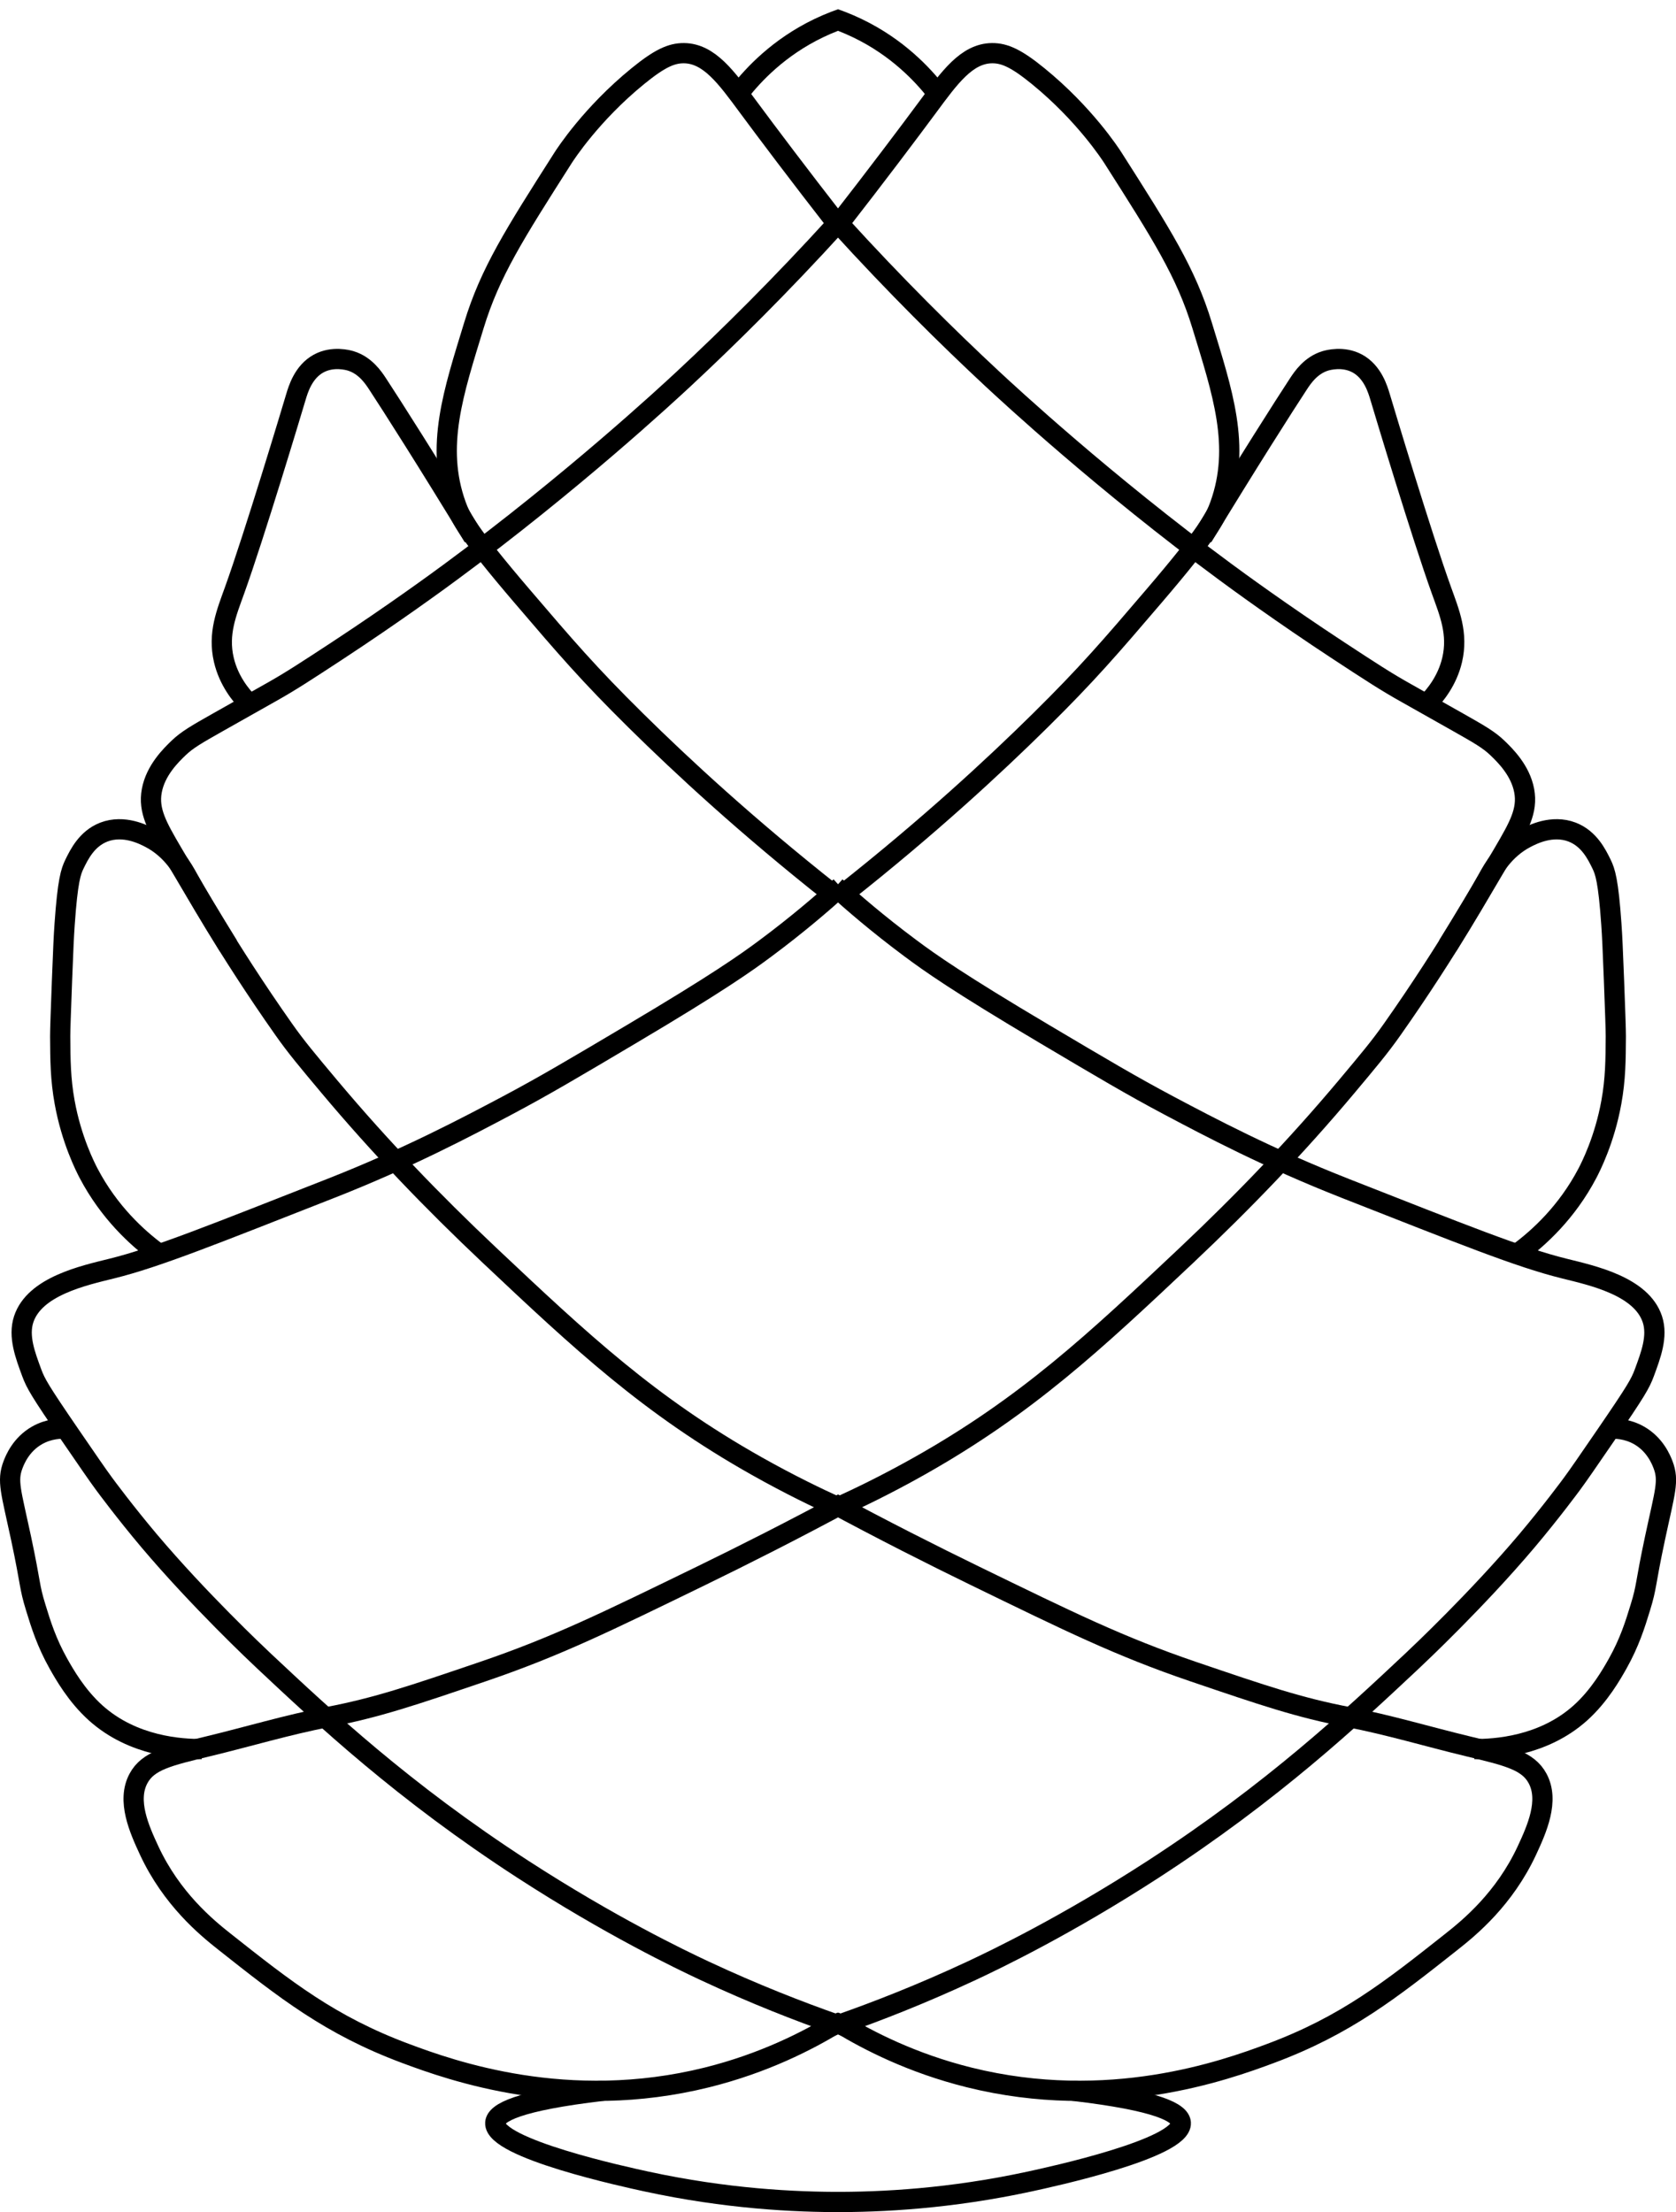 <?xml version="1.0" encoding="UTF-8"?>
<svg id="Layer_2" data-name="Layer 2" xmlns="http://www.w3.org/2000/svg" xmlns:xlink="http://www.w3.org/1999/xlink" viewBox="0 0 248.42 327.84">
  <defs>
    <style>
      .cls-1, .cls-2 {
        fill: none;
      }

      .cls-3 {
        clip-path: url(#clippath-1);
      }

      .cls-2 {
        stroke: #000;
        stroke-miterlimit: 10;
        stroke-width: 3px;
      }

      .cls-4 {
        clip-path: url(#clippath);
      }
    </style>
    <clipPath id="clippath">
      <rect class="cls-1" width="124.21" height="327.84"/>
    </clipPath>
    <clipPath id="clippath-1">
      <rect class="cls-1" x="124.21" y="0" width="124.21" height="327.84"/>
    </clipPath>
  </defs>
  <g id="Outline">
    <g>
      <g id="_Mirror_Repeat_" data-name="&amp;lt;Mirror Repeat&amp;gt;">
        <g class="cls-4">
          <path class="cls-2" d="M123.78,299.96c-4.05,2.45-10.51,5.8-18.99,7.91-20.69,5.14-37.88-1.01-44.7-3.56-11.15-4.16-17.8-9.42-26.9-16.62-2.59-2.05-7.75-6.29-11.08-13.45-1.47-3.16-3.36-7.38-1.58-10.68,1.42-2.65,4.48-3.35,10.29-4.75,5.94-1.43,11.8-3.2,17.8-4.35,7.3-1.4,12.52-3.18,22.95-6.73,10.92-3.72,18.38-7.4,32.44-14.24,6.16-3,13.47-6.68,21.63-11.08"/>
          <path class="cls-2" d="M123.78,299.96c-5.23-1.84-11.87-4.4-19.38-7.91-3.53-1.65-13.97-6.65-26.9-15.03-17.76-11.52-29.45-22.49-38.37-30.86-.97-.91-9.66-9.1-17.01-17.8-3.56-4.22-6.47-8.15-6.73-8.51-1.01-1.37-2.32-3.29-4.95-7.12-4.55-6.64-5.14-7.68-5.74-9.3-.95-2.58-2.02-5.37-1.19-7.91,1.61-4.91,8.9-6.49,13.05-7.52,6.66-1.64,15.23-5.12,32.44-11.87,11.46-4.5,20.2-9.13,26.11-12.26,5.56-2.95,9.91-5.53,18.59-10.68,12.63-7.49,16.9-10.51,19.78-12.66,4.87-3.62,8.63-6.89,11.08-9.1"/>
          <path class="cls-2" d="M29.89,259.21c-2.97.02-10.14-.37-15.69-5.34-2.87-2.57-4.69-5.82-5.54-7.32-1.75-3.12-2.58-5.76-3.36-8.31-1-3.24-.68-3.25-2.18-10.29-1.48-6.94-2.11-8.46-1.19-10.88.29-.76,1.19-3,3.56-4.35,1.78-1.01,3.52-1.03,4.35-.99"/>
          <path class="cls-2" d="M23.29,185.63c-2.94-2.18-7.1-5.94-10.15-11.74-.49-.94-2.55-4.95-3.56-10.55-.62-3.42-.64-6.27-.66-9.76,0-1.02.09-3.46.27-8.28.2-5.09.26-6.47.39-8.33.45-6.46.92-7.81,1.45-8.9.71-1.45,1.84-3.77,4.35-4.75,2.98-1.15,5.91.37,6.86.86,3.29,1.71,4.88,4.63,5.67,6.07,0,0,5.67,10.29,14.18,22.35,1.83,2.6,3.49,4.57,6.79,8.51,7.4,8.81,15.2,16.93,23.67,24.92,13.58,12.8,23.65,22.25,39.63,31.25,4.9,2.76,9.1,4.77,11.97,6.07"/>
          <path class="cls-2" d="M123.25,132.36c-12.46-9.85-22.1-18.76-29.01-25.58-7.01-6.92-10.4-10.88-16.88-18.46-8.03-9.39-9.08-11.56-9.76-13.45-3.14-8.72-.36-16.81,2.64-26.64,2.39-7.84,5.99-13.49,13.19-24.79.38-.6,4.24-6.55,11.08-12.13,3.25-2.65,4.99-3.44,6.86-3.43,3.77.03,6.35,3.67,9.49,7.91,2.91,3.93,7.38,9.88,13.44,17.66"/>
          <path class="cls-2" d="M33.84,140.17c-2.16-3.51-5-8.2-8.31-13.85-2.23-3.81-3.58-6.19-3.03-9.13.56-3.05,2.88-5.29,3.96-6.33,1.26-1.22,2.77-2.08,5.74-3.76,4.25-2.4,6.38-3.61,7.71-4.35,3.05-1.7,5.38-3.23,10.05-6.29,8.55-5.61,15.21-10.5,16.85-11.71,17.95-13.23,32.08-26.32,34.55-28.62,6.54-6.09,14.3-13.74,22.68-22.95"/>
          <path class="cls-2" d="M36.94,104.33c-1.27-1.29-3.04-3.47-3.76-6.53-.91-3.89.39-6.98,1.58-10.29,2.93-8.13,8.47-26.56,9.1-28.68.33-1.1,1.09-3.71,3.36-4.95,2.12-1.16,4.41-.5,4.75-.4,2.18.66,3.38,2.49,3.96,3.36,2.24,3.42,7.48,11.63,14.24,22.75"/>
          <path class="cls-2" d="M125.1,326.33c-7.37.04-17.52-.49-29.27-3.03-3-.65-22.68-4.9-22.42-8.7.1-1.48,3.24-3.26,15.96-4.75"/>
          <path class="cls-2" d="M120.94,301.28l3.82-1.65"/>
          <path class="cls-2" d="M109.67,13.61c2-2.54,5.74-6.58,11.67-9.43,3.14-1.51,6.06-2.29,8.37-2.7"/>
        </g>
      </g>
      <g id="_Mirror_Repeat_-2" data-name="&amp;lt;Mirror Repeat&amp;gt;">
        <g class="cls-3">
          <path class="cls-2" d="M124.65,299.96c4.05,2.45,10.51,5.8,18.99,7.91,20.69,5.14,37.88-1.01,44.7-3.56,11.15-4.16,17.8-9.42,26.9-16.62,2.59-2.05,7.75-6.29,11.08-13.45,1.47-3.16,3.36-7.38,1.58-10.68-1.42-2.65-4.48-3.35-10.29-4.75-5.94-1.43-11.8-3.2-17.8-4.35-7.3-1.4-12.52-3.18-22.95-6.73-10.92-3.72-18.38-7.4-32.44-14.24-6.16-3-13.47-6.68-21.63-11.08"/>
          <path class="cls-2" d="M124.65,299.96c5.23-1.84,11.87-4.4,19.38-7.91,3.53-1.65,13.97-6.65,26.9-15.03,17.76-11.52,29.45-22.49,38.37-30.86.97-.91,9.66-9.1,17.01-17.8,3.56-4.22,6.47-8.15,6.73-8.51,1.01-1.37,2.32-3.29,4.95-7.12,4.55-6.64,5.14-7.68,5.74-9.3.95-2.58,2.02-5.37,1.19-7.91-1.61-4.91-8.9-6.49-13.05-7.52-6.66-1.64-15.23-5.12-32.44-11.87-11.46-4.5-20.2-9.13-26.11-12.26-5.56-2.95-9.91-5.53-18.59-10.68-12.63-7.49-16.9-10.51-19.78-12.66-4.87-3.62-8.63-6.89-11.08-9.1"/>
          <path class="cls-2" d="M218.54,259.21c2.97.02,10.14-.37,15.69-5.34,2.87-2.57,4.69-5.82,5.54-7.32,1.75-3.12,2.58-5.76,3.36-8.31,1-3.24.68-3.25,2.18-10.29,1.48-6.94,2.11-8.46,1.19-10.88-.29-.76-1.19-3-3.56-4.35-1.78-1.01-3.52-1.03-4.35-.99"/>
          <path class="cls-2" d="M225.13,185.63c2.94-2.18,7.1-5.94,10.15-11.74.49-.94,2.55-4.95,3.56-10.55.62-3.42.64-6.27.66-9.76,0-1.02-.09-3.46-.27-8.28-.2-5.09-.26-6.47-.39-8.33-.45-6.46-.92-7.81-1.45-8.9-.71-1.45-1.84-3.77-4.35-4.75-2.98-1.15-5.91.37-6.86.86-3.29,1.71-4.88,4.63-5.67,6.07,0,0-5.67,10.29-14.18,22.35-1.83,2.6-3.49,4.57-6.79,8.51-7.4,8.81-15.2,16.93-23.67,24.92-13.58,12.8-23.65,22.25-39.63,31.25-4.9,2.76-9.1,4.77-11.97,6.07"/>
          <path class="cls-2" d="M125.17,132.36c12.46-9.85,22.1-18.76,29.01-25.58,7.01-6.92,10.4-10.88,16.88-18.46,8.03-9.39,9.08-11.56,9.76-13.45,3.14-8.72.36-16.81-2.64-26.64-2.39-7.84-5.99-13.49-13.19-24.79-.38-.6-4.24-6.55-11.08-12.13-3.25-2.65-4.99-3.44-6.86-3.43-3.77.03-6.35,3.67-9.49,7.91-2.91,3.93-7.38,9.88-13.44,17.66"/>
          <path class="cls-2" d="M214.58,140.17c2.16-3.51,5-8.2,8.31-13.85,2.23-3.81,3.58-6.19,3.03-9.13-.56-3.05-2.88-5.29-3.96-6.33-1.26-1.22-2.77-2.08-5.74-3.76-4.25-2.4-6.38-3.61-7.71-4.35-3.05-1.7-5.38-3.23-10.05-6.29-8.55-5.61-15.21-10.5-16.85-11.71-17.95-13.23-32.08-26.32-34.55-28.62-6.54-6.09-14.3-13.74-22.68-22.95"/>
          <path class="cls-2" d="M211.48,104.33c1.27-1.29,3.04-3.47,3.76-6.53.91-3.89-.39-6.98-1.58-10.29-2.93-8.13-8.47-26.56-9.1-28.68-.33-1.1-1.09-3.71-3.36-4.95-2.12-1.16-4.41-.5-4.75-.4-2.18.66-3.38,2.49-3.96,3.36-2.24,3.42-7.48,11.63-14.24,22.75"/>
          <path class="cls-2" d="M123.33,326.33c7.37.04,17.52-.49,29.27-3.03,3-.65,22.68-4.9,22.42-8.7-.1-1.48-3.24-3.26-15.96-4.75"/>
          <path class="cls-2" d="M127.48,301.28l-3.82-1.65"/>
          <path class="cls-2" d="M138.76,13.61c-2-2.54-5.74-6.58-11.67-9.43-3.14-1.51-6.06-2.29-8.37-2.7"/>
        </g>
      </g>
    </g>
  </g>
</svg>